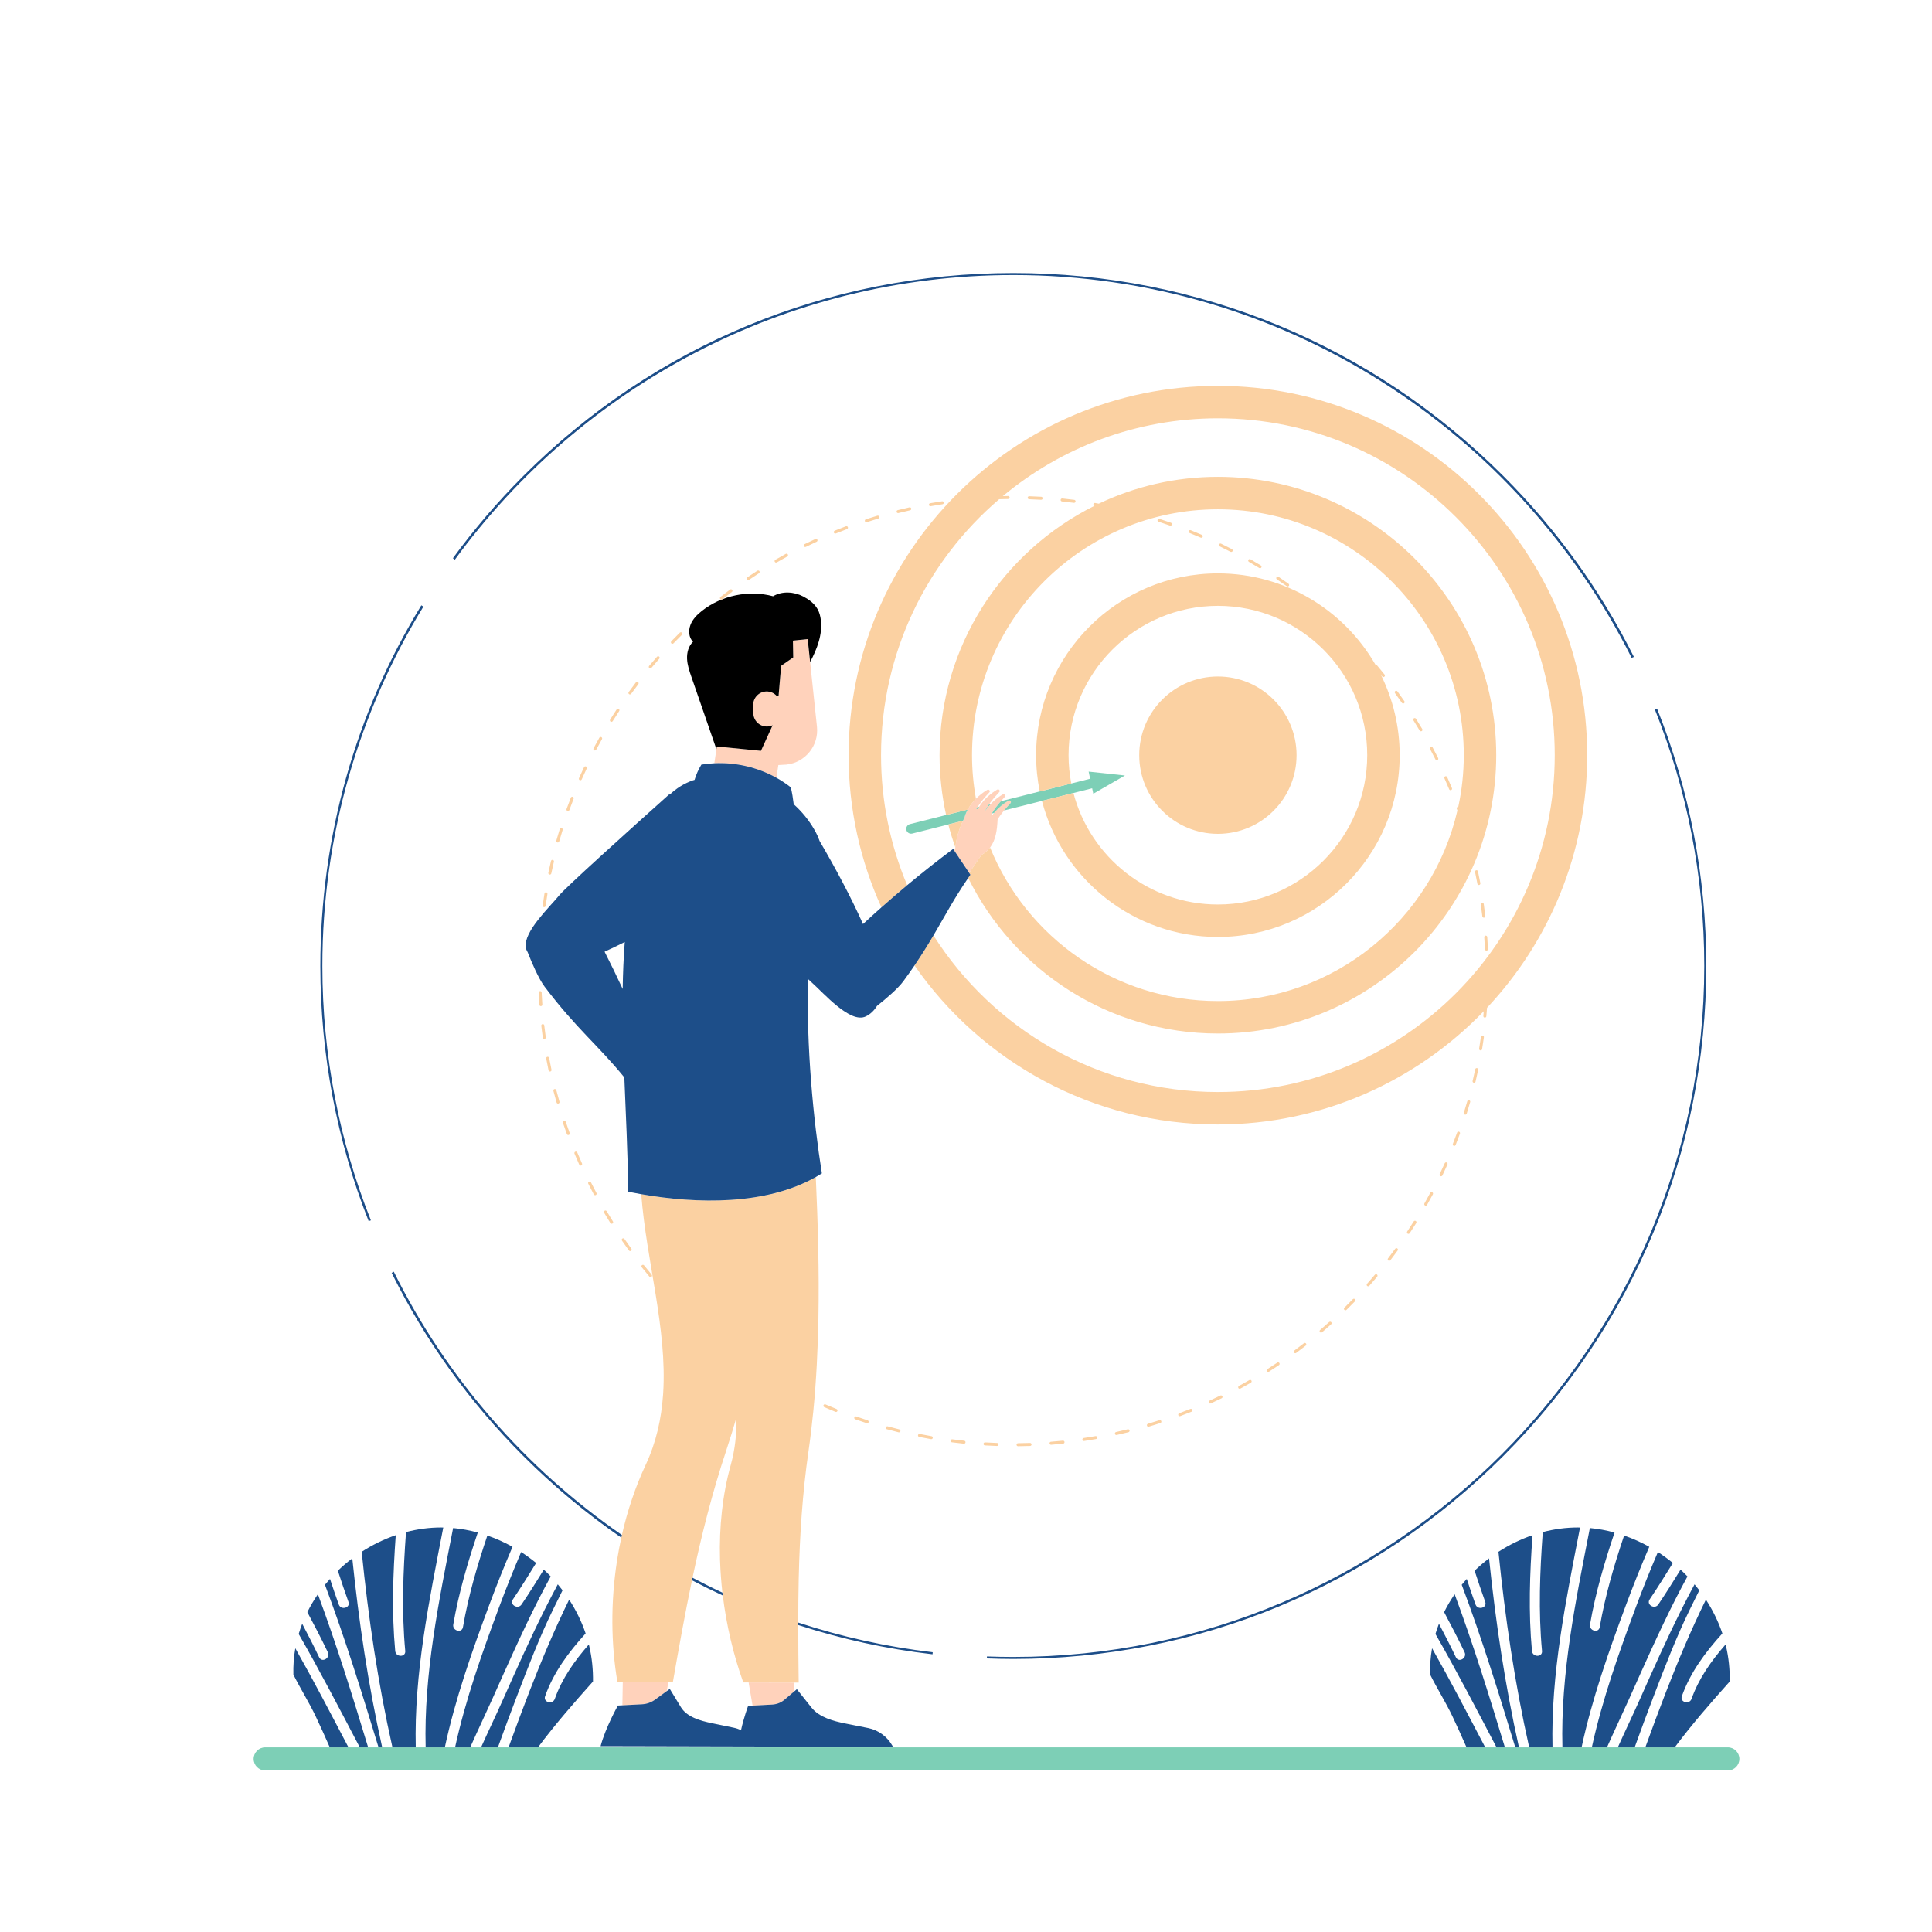 <svg xmlns="http://www.w3.org/2000/svg" xmlns:xlink="http://www.w3.org/1999/xlink" id="Layer_1" x="0" y="0" enable-background="new 0 0 595.276 595.276" version="1.1" viewBox="0 0 595.276 595.276" xml:space="preserve"><path id="color_x5F_5" fill="#FFD2BB" d="M197.853,525.108l-6.09,0.323l0.122-7.132l14.053,0.033l-0.512,2.728l-3.513,2.57	C200.703,524.515,199.284,525.032,197.853,525.108z M231.876,525.525l6.026-0.323c1.416-0.076,2.737-0.593,3.781-1.478l3.03-2.571	l0-2.73l-14.053-0.033L231.876,525.525z M239.23,239.649l0.59-3.925l2.461-0.143c5.829-0.616,10.054-5.84,9.438-11.669	l-2.107-19.938l-0.747-7.068l-4.551,0.481l0.091,5.172l-3.722,2.586l-0.789,9.237l-0.577,0.048	c-0.782-0.859-1.903-1.402-3.156-1.378c-2.305,0.044-4.138,1.948-4.094,4.253l0.047,2.451c0.044,2.305,1.948,4.138,4.253,4.094	c0.608-0.012,1.18-0.159,1.696-0.403l-3.598,7.894l-13.596-1.334l-0.127,0.845l-0.65,4.319	C226.731,234.846,233.434,236.412,239.23,239.649z M302.383,263.44c1.136-0.643,2.001-1.423,2.674-2.307	c1.753-2.302,2.157-5.328,2.319-8.62c0.58-0.984,1.259-1.909,1.987-2.799c0.64-0.782,1.316-1.539,2.008-2.28	c0.333-0.357-0.183-1.006-0.655-0.731c-1.59,0.926-3.162,2.252-4.452,3.792c-0.166,0.198-0.345,0.387-0.5,0.592	c-0.097-0.075-0.193-0.147-0.289-0.217c0.037-0.068,0.075-0.136,0.112-0.205c0.019-0.034,0.036-0.069,0.056-0.103	c0.777-1.32,1.73-2.533,2.748-3.697c0.408-0.467,0.824-0.929,1.248-1.383c0.333-0.357-0.183-1.006-0.655-0.731	c-1.273,0.742-2.544,1.732-3.663,2.887c-0.646,0.667-1.242,1.389-1.756,2.152c-0.004-0.002-0.008-0.003-0.013-0.005	c0.119-0.237,0.244-0.472,0.379-0.701c0.264-0.448,0.549-0.883,0.849-1.309c0.937-1.333,2.026-2.57,3.147-3.77	c0.333-0.357-0.183-1.006-0.655-0.731c-2.084,1.214-4.164,3.092-5.571,5.277c-0.155,0.241-0.308,0.482-0.446,0.73	c-0.141-0.008-0.285-0.011-0.43-0.012c0.019-0.033,0.036-0.068,0.055-0.101c0.099-0.167,0.213-0.325,0.317-0.489	c0.002-0.003,0.005-0.007,0.007-0.01c1.043-1.645,2.329-3.142,3.672-4.58c0.333-0.357-0.183-1.006-0.655-0.731	c-1.219,0.71-2.432,1.653-3.515,2.745c-0.993,1.001-1.872,2.129-2.532,3.338c-0.439,0.804-0.786,1.64-1.001,2.496	c-0.167,0.32-0.325,0.644-0.479,0.97c-1.215,2.576-2.009,5.346-2.339,8.206c-0.011,0.094-0.026,0.187-0.036,0.282l-0.298,0.69	l-0.001,0.002l0.289,0.432l1.326,1.983l0.751,1.122l1.924,2.876l0.304,0.455L302.383,263.44z"/><path id="color_x5F_4" fill="#7dcfb6" d="M535.932,541.943c0,1.968-1.595,3.562-3.562,3.562H81.715	c-1.968,0-3.563-1.595-3.563-3.562s1.595-3.563,3.563-3.563h19.897h5.757h3.489h2.574h3.201h1.129h3.153h7.183h3.049h5.906h3.159	h4.67h3.339h5.19h3.283h9.064h286.102h5.757h3.49h2.574h3.201h1.129h3.153h7.183h3.049h5.906h3.159h4.67h3.339h5.19h3.283h9.064	h16.361C534.337,538.381,535.932,539.976,535.932,541.943z M303.931,249.084c-0.135,0.23-0.26,0.464-0.379,0.701	c0.004,0.002,0.008,0.004,0.013,0.005c0.514-0.763,1.11-1.484,1.756-2.152l-0.541,0.136	C304.481,248.201,304.195,248.636,303.931,249.084z M301.197,248.677c-0.104,0.164-0.219,0.322-0.317,0.489	c-0.02,0.033-0.036,0.068-0.055,0.101c0.145,0.002,0.29,0.004,0.43,0.012c0.138-0.248,0.291-0.489,0.446-0.73l-0.495,0.125	L301.197,248.677z M297.173,251.934c0.215-0.856,0.562-1.692,1.001-2.496l-6.665,1.678l-11.149,2.807	c-0.804,0.202-1.291,1.018-1.089,1.821c0.172,0.681,0.783,1.134,1.454,1.134c0.121,0,0.244-0.015,0.367-0.046l11.093-2.793	l4.51-1.135C296.848,252.578,297.006,252.254,297.173,251.934z M330.737,244.333l5.769-1.452l0.353,1.677l9.749-5.613l-11.185-1.202	l0.464,2.201l-5.808,1.462l-9.719,2.447l-11.969,3.014c-1.017,1.164-1.97,2.377-2.748,3.697c-0.02,0.034-0.037,0.069-0.056,0.103	l0.677-0.171c1.29-1.54,2.862-2.866,4.452-3.792c0.472-0.275,0.988,0.374,0.655,0.731c-0.692,0.741-1.368,1.498-2.008,2.28	l11.674-2.939L330.737,244.333z"/><path id="color_x5F_3" fill="#000" d="M220.87,230.007l-0.127,0.845c-2.566-7.422-5.133-14.844-7.699-22.267	c-0.628-1.816-1.262-3.662-1.351-5.581s0.441-3.955,1.837-5.275c-1.34-1.313-1.453-3.462-0.782-5.213s2.052-3.137,3.525-4.299	c6.077-4.789,14.455-6.51,21.927-4.505c2.742-1.662,6.49-1.419,9.322,0.084c1.754,0.931,3.431,2.162,4.394,3.9	c0.568,1.025,0.862,2.185,1.002,3.349c0.537,4.492-1.154,8.893-3.305,12.928l-0.747-7.068l-4.551,0.481l0.091,5.172l-3.722,2.586	l-0.789,9.237l-0.577,0.048c-0.782-0.859-1.903-1.402-3.156-1.378c-2.305,0.044-4.138,1.948-4.094,4.253l0.047,2.451	c0.044,2.305,1.948,4.138,4.253,4.094c0.608-0.012,1.18-0.159,1.696-0.403l-3.598,7.894L220.87,230.007z"/><path id="color_x5F_2" fill="#fbd1a2" d="M239.123,173.334c-0.159,0-0.314-0.082-0.4-0.23c-0.128-0.221-0.053-0.503,0.168-0.631	c1.068-0.619,2.145-1.225,3.231-1.819c0.223-0.124,0.504-0.041,0.626,0.184c0.123,0.224,0.041,0.504-0.184,0.626	c-1.078,0.59-2.149,1.192-3.21,1.808C239.281,173.314,239.202,173.334,239.123,173.334z M248.089,168.545	c0.068,0,0.138-0.015,0.203-0.047c1.101-0.54,2.21-1.066,3.326-1.578c0.232-0.106,0.334-0.38,0.227-0.612	c-0.106-0.232-0.38-0.332-0.612-0.227c-1.124,0.516-2.24,1.045-3.348,1.588c-0.229,0.112-0.323,0.389-0.212,0.618	C247.754,168.45,247.918,168.545,248.089,168.545z M257.361,164.399c0.058,0,0.117-0.011,0.174-0.034	c1.139-0.463,2.285-0.911,3.439-1.345c0.238-0.09,0.359-0.356,0.269-0.595c-0.09-0.239-0.355-0.359-0.595-0.269	c-1.161,0.437-2.315,0.888-3.461,1.353c-0.236,0.096-0.35,0.365-0.254,0.602C257.006,164.29,257.179,164.399,257.361,164.399z M276.713,158.087c0.037,0,0.075-0.005,0.112-0.014c1.192-0.298,2.39-0.581,3.594-0.85c0.249-0.055,0.406-0.302,0.35-0.551	c-0.056-0.249-0.301-0.405-0.551-0.35c-1.211,0.27-2.417,0.555-3.616,0.855c-0.248,0.062-0.398,0.313-0.336,0.56	C276.318,157.947,276.506,158.087,276.713,158.087z M266.926,160.902c0.047,0,0.096-0.007,0.143-0.023	c1.168-0.381,2.343-0.748,3.524-1.1c0.244-0.073,0.384-0.33,0.311-0.574c-0.073-0.244-0.33-0.384-0.574-0.311	c-1.189,0.354-2.372,0.723-3.548,1.107c-0.242,0.079-0.375,0.34-0.296,0.582C266.551,160.778,266.732,160.902,266.926,160.902z M207.509,198.221c0.855-0.886,1.72-1.76,2.596-2.624c0.182-0.179,0.184-0.471,0.004-0.653c-0.179-0.182-0.472-0.184-0.653-0.005	c-0.882,0.869-1.753,1.75-2.613,2.641c-0.177,0.183-0.172,0.476,0.012,0.653c0.09,0.087,0.205,0.129,0.321,0.129	C207.297,198.362,207.418,198.315,207.509,198.221z M200.716,205.77c0.791-0.943,1.595-1.877,2.409-2.8	c0.169-0.191,0.151-0.483-0.041-0.652c-0.19-0.168-0.482-0.15-0.652,0.041c-0.819,0.928-1.627,1.867-2.424,2.817	c-0.164,0.195-0.138,0.487,0.057,0.651c0.087,0.072,0.192,0.108,0.296,0.108C200.494,205.935,200.625,205.879,200.716,205.77z M286.753,155.959c1.209-0.213,2.424-0.412,3.644-0.595c0.252-0.038,0.426-0.273,0.388-0.525c-0.038-0.252-0.269-0.421-0.525-0.388	c-1.227,0.185-2.45,0.385-3.667,0.6c-0.251,0.044-0.419,0.284-0.374,0.535c0.039,0.224,0.234,0.381,0.454,0.381	C286.699,155.966,286.726,155.964,286.753,155.959z M222.571,184.633c0.967-0.758,1.944-1.504,2.932-2.238	c0.205-0.152,0.247-0.441,0.095-0.646c-0.152-0.205-0.441-0.248-0.646-0.095c-0.994,0.739-1.977,1.49-2.951,2.253	c-0.201,0.157-0.236,0.447-0.079,0.648c0.091,0.116,0.227,0.177,0.364,0.177C222.386,184.731,222.486,184.699,222.571,184.633z M230.767,178.658c1.017-0.689,2.044-1.364,3.079-2.028c0.215-0.137,0.277-0.423,0.14-0.638c-0.137-0.215-0.424-0.279-0.638-0.14	c-1.042,0.667-2.075,1.347-3.098,2.041c-0.211,0.143-0.267,0.43-0.124,0.641c0.089,0.132,0.235,0.203,0.383,0.203	C230.597,178.738,230.687,178.712,230.767,178.658z M435.578,376.347c-0.655,1.045-1.322,2.081-2.003,3.108	c-0.141,0.213-0.082,0.5,0.13,0.64c0.078,0.052,0.167,0.077,0.255,0.077c0.15,0,0.296-0.073,0.385-0.206	c0.685-1.035,1.357-2.077,2.016-3.128c0.135-0.216,0.069-0.501-0.146-0.637S435.713,376.13,435.578,376.347z M194.461,213.774	c0.725-0.997,1.462-1.984,2.211-2.962c0.155-0.202,0.117-0.492-0.086-0.648c-0.203-0.155-0.492-0.116-0.648,0.086	c-0.754,0.984-1.495,1.977-2.224,2.981c-0.15,0.206-0.104,0.495,0.102,0.645c0.082,0.06,0.177,0.088,0.271,0.088	C194.231,213.964,194.371,213.898,194.461,213.774z M440.672,367.549c-0.581,1.089-1.175,2.17-1.782,3.242	c-0.125,0.222-0.047,0.503,0.175,0.63c0.072,0.041,0.15,0.06,0.227,0.06c0.161,0,0.317-0.084,0.402-0.234	c0.611-1.08,1.209-2.166,1.793-3.262c0.12-0.226,0.034-0.505-0.19-0.625C441.072,367.24,440.792,367.323,440.672,367.549z M429.885,384.765c-0.725,0.996-1.464,1.982-2.213,2.959c-0.155,0.203-0.117,0.492,0.085,0.648c0.084,0.065,0.183,0.096,0.281,0.096	c0.138,0,0.275-0.062,0.366-0.18c0.755-0.984,1.497-1.976,2.228-2.979c0.15-0.206,0.105-0.494-0.102-0.645	C430.324,384.513,430.035,384.558,429.885,384.765z M423.622,392.764c-0.792,0.942-1.595,1.875-2.412,2.798	c-0.17,0.19-0.151,0.483,0.04,0.651c0.087,0.079,0.197,0.116,0.306,0.116c0.127,0,0.254-0.052,0.345-0.156	c0.822-0.928,1.63-1.866,2.428-2.816c0.164-0.195,0.139-0.486-0.057-0.65C424.078,392.543,423.786,392.569,423.622,392.764z M416.823,400.305c-0.855,0.885-1.722,1.759-2.599,2.623c-0.182,0.179-0.184,0.472-0.005,0.653c0.09,0.092,0.21,0.138,0.329,0.138	c0.117,0,0.234-0.044,0.324-0.133c0.883-0.869,1.755-1.749,2.615-2.639c0.178-0.184,0.172-0.476-0.011-0.653	C417.292,400.117,416.999,400.121,416.823,400.305z M409.519,407.354c-0.914,0.823-1.839,1.635-2.774,2.435	c-0.194,0.166-0.216,0.457-0.05,0.651c0.091,0.107,0.221,0.161,0.351,0.161c0.106,0,0.213-0.036,0.3-0.111	c0.941-0.805,1.87-1.623,2.79-2.45c0.19-0.171,0.206-0.463,0.035-0.652C410,407.198,409.707,407.182,409.519,407.354z M452.095,339.304c-0.339,1.185-0.693,2.364-1.061,3.537c-0.077,0.243,0.059,0.502,0.302,0.578c0.046,0.015,0.092,0.022,0.138,0.022	c0.197,0,0.379-0.126,0.44-0.324c0.372-1.181,0.727-2.367,1.068-3.559c0.07-0.245-0.071-0.5-0.317-0.571	C452.417,338.912,452.164,339.059,452.095,339.304z M456.814,319.059c-0.245-0.029-0.487,0.141-0.521,0.393	c-0.17,1.222-0.355,2.439-0.556,3.651c-0.042,0.252,0.128,0.49,0.38,0.531c0.026,0.004,0.051,0.006,0.077,0.006	c0.221,0,0.417-0.161,0.455-0.386c0.203-1.221,0.389-2.445,0.56-3.674C457.242,319.327,457.066,319.094,456.814,319.059z M448.955,348.976c-0.423,1.162-0.859,2.316-1.311,3.463c-0.094,0.237,0.023,0.506,0.26,0.599c0.056,0.023,0.113,0.032,0.17,0.032	c0.184,0,0.358-0.111,0.429-0.292c0.456-1.156,0.896-2.318,1.32-3.487c0.088-0.24-0.036-0.504-0.276-0.592	C449.305,348.614,449.041,348.737,448.955,348.976z M445.139,358.411c-0.503,1.128-1.02,2.249-1.551,3.361	c-0.11,0.231-0.013,0.506,0.217,0.616c0.065,0.031,0.133,0.045,0.199,0.045c0.172,0,0.337-0.096,0.417-0.262	c0.535-1.12,1.055-2.247,1.562-3.383c0.104-0.234-0.001-0.506-0.234-0.611C445.516,358.075,445.243,358.178,445.139,358.411z M454.542,329.453c-0.255,1.207-0.525,2.407-0.81,3.603c-0.06,0.248,0.094,0.497,0.342,0.556c0.036,0.009,0.072,0.013,0.107,0.013	c0.209,0,0.399-0.142,0.449-0.354c0.287-1.204,0.558-2.413,0.815-3.627c0.052-0.25-0.106-0.494-0.356-0.547	C454.838,329.05,454.595,329.204,454.542,329.453z M166.776,316.042c0.142,1.233,0.298,2.462,0.47,3.686	c0.032,0.231,0.23,0.398,0.457,0.398c0.021,0,0.043-0.002,0.065-0.004c0.253-0.035,0.429-0.269,0.393-0.521	c-0.17-1.216-0.326-2.437-0.467-3.663c-0.029-0.253-0.258-0.437-0.511-0.406C166.929,315.56,166.747,315.789,166.776,316.042z M293.41,443.479c-0.248-0.031-0.484,0.147-0.517,0.399c-0.032,0.253,0.146,0.485,0.399,0.518c1.226,0.158,2.456,0.301,3.691,0.428	c0.016,0.002,0.032,0.003,0.048,0.003c0.234,0,0.434-0.177,0.459-0.414c0.026-0.254-0.158-0.481-0.412-0.507	C295.851,443.779,294.629,443.637,293.41,443.479z M169.469,330.154c0.032,0,0.064-0.004,0.096-0.01	c0.249-0.053,0.409-0.298,0.356-0.547c-0.256-1.202-0.496-2.41-0.722-3.622c-0.046-0.251-0.288-0.416-0.538-0.369	c-0.251,0.046-0.416,0.288-0.37,0.538c0.227,1.219,0.47,2.434,0.726,3.644C169.064,330.006,169.256,330.154,169.469,330.154z M175.088,349.717c0.053,0,0.106-0.009,0.158-0.028c0.24-0.088,0.363-0.353,0.276-0.592c-0.422-1.155-0.829-2.315-1.222-3.484	c-0.081-0.242-0.342-0.371-0.585-0.29c-0.242,0.081-0.372,0.343-0.291,0.584c0.395,1.176,0.805,2.346,1.23,3.507	C174.723,349.601,174.899,349.717,175.088,349.717z M171.934,340.035c0.042,0,0.085-0.005,0.128-0.018	c0.245-0.07,0.386-0.326,0.316-0.571c-0.339-1.182-0.664-2.369-0.974-3.563c-0.064-0.247-0.316-0.393-0.563-0.331	c-0.247,0.065-0.395,0.317-0.331,0.564c0.312,1.2,0.639,2.395,0.98,3.584C171.549,339.903,171.733,340.035,171.934,340.035z M273.518,439.481c-0.245-0.066-0.5,0.077-0.568,0.323c-0.068,0.246,0.077,0.501,0.322,0.568c1.193,0.328,2.391,0.641,3.595,0.94	c0.037,0.009,0.075,0.013,0.111,0.013c0.207,0,0.395-0.141,0.448-0.351c0.061-0.247-0.09-0.498-0.337-0.559	C275.894,440.119,274.703,439.807,273.518,439.481z M178.902,359.129c0.063,0,0.127-0.013,0.188-0.04	c0.233-0.105,0.337-0.378,0.233-0.61c-0.5-1.119-0.986-2.246-1.458-3.379c-0.097-0.236-0.368-0.344-0.604-0.249	c-0.235,0.098-0.347,0.369-0.249,0.604c0.475,1.141,0.964,2.275,1.467,3.401C178.557,359.028,178.726,359.129,178.902,359.129z M263.82,436.439c-0.241-0.087-0.504,0.041-0.589,0.281c-0.085,0.241,0.042,0.505,0.282,0.59c1.171,0.413,2.349,0.812,3.532,1.195	c0.047,0.015,0.096,0.023,0.142,0.023c0.195,0,0.376-0.124,0.439-0.319c0.079-0.243-0.054-0.503-0.297-0.582	C266.153,437.245,264.983,436.85,263.82,436.439z M166.408,305.376c-0.255,0.011-0.452,0.227-0.441,0.482	c0.055,1.241,0.127,2.477,0.212,3.709c0.017,0.244,0.22,0.43,0.461,0.43c0.011,0,0.022,0,0.032-0.001	c0.254-0.018,0.446-0.239,0.428-0.493c-0.085-1.225-0.156-2.454-0.211-3.687C166.878,305.562,166.659,305.354,166.408,305.376z M283.395,441.83c-0.25-0.052-0.494,0.112-0.544,0.362s0.112,0.493,0.362,0.544c1.212,0.243,2.429,0.473,3.652,0.685	c0.027,0.005,0.054,0.007,0.08,0.007c0.22,0,0.415-0.158,0.454-0.382c0.044-0.251-0.124-0.491-0.376-0.534	C285.809,442.298,284.599,442.071,283.395,441.83z M171.854,259.593c0.201,0,0.386-0.132,0.444-0.335	c0.338-1.185,0.69-2.365,1.057-3.538c0.076-0.244-0.059-0.502-0.303-0.579c-0.245-0.078-0.503,0.059-0.579,0.303	c-0.37,1.18-0.724,2.368-1.065,3.561c-0.07,0.245,0.072,0.501,0.318,0.571C171.769,259.587,171.812,259.593,171.854,259.593z M188.385,222.415c0.154,0,0.304-0.077,0.392-0.217c0.654-1.046,1.32-2.082,2-3.11c0.141-0.213,0.083-0.499-0.13-0.64	c-0.213-0.142-0.5-0.083-0.64,0.13c-0.684,1.035-1.355,2.078-2.013,3.13c-0.135,0.216-0.069,0.501,0.147,0.636	C188.217,222.393,188.302,222.415,188.385,222.415z M174.994,249.887c0.189,0,0.366-0.116,0.434-0.304	c0.422-1.162,0.857-2.317,1.308-3.465c0.093-0.238-0.024-0.505-0.261-0.598c-0.237-0.092-0.505,0.023-0.598,0.261	c-0.453,1.155-0.893,2.318-1.317,3.488c-0.087,0.239,0.037,0.505,0.277,0.592C174.888,249.878,174.941,249.887,174.994,249.887z M178.812,240.418c0.177,0,0.346-0.102,0.422-0.274c0.502-1.128,1.018-2.249,1.548-3.362c0.11-0.23,0.012-0.506-0.219-0.616	c-0.231-0.108-0.505-0.011-0.615,0.219c-0.533,1.121-1.052,2.248-1.558,3.384c-0.103,0.233,0.001,0.506,0.234,0.61	C178.686,240.406,178.749,240.418,178.812,240.418z M183.368,368.256c0.073,0,0.147-0.017,0.217-0.054	c0.225-0.12,0.31-0.4,0.19-0.625c-0.577-1.082-1.141-2.173-1.692-3.271c-0.114-0.229-0.391-0.32-0.62-0.207	c-0.228,0.115-0.32,0.392-0.206,0.62c0.554,1.106,1.121,2.203,1.702,3.293C183.043,368.167,183.203,368.256,183.368,368.256z M183.284,231.246c0.165,0,0.325-0.089,0.408-0.245c0.58-1.09,1.173-2.171,1.779-3.244c0.126-0.222,0.047-0.504-0.174-0.63	c-0.222-0.124-0.504-0.047-0.629,0.175c-0.611,1.08-1.207,2.168-1.79,3.264c-0.12,0.225-0.034,0.505,0.191,0.625	C183.136,231.229,183.211,231.246,183.284,231.246z M169.409,269.479c0.214,0,0.406-0.149,0.451-0.367	c0.254-1.207,0.523-2.408,0.806-3.604c0.059-0.248-0.094-0.497-0.343-0.556c-0.247-0.061-0.497,0.094-0.556,0.343	c-0.285,1.203-0.556,2.412-0.812,3.626c-0.052,0.249,0.107,0.495,0.357,0.547C169.345,269.475,169.377,269.479,169.409,269.479z M194.161,385.481c0.094,0,0.189-0.029,0.271-0.088c0.206-0.151,0.252-0.439,0.101-0.645c-0.723-0.994-1.434-1.996-2.133-3.01	c-0.145-0.21-0.433-0.263-0.642-0.118c-0.21,0.145-0.263,0.433-0.118,0.643c0.703,1.019,1.419,2.028,2.146,3.028	C193.878,385.415,194.019,385.481,194.161,385.481z M188.463,377.054c0.084,0,0.169-0.022,0.245-0.07	c0.216-0.135,0.281-0.42,0.146-0.637c-0.652-1.04-1.291-2.09-1.918-3.148c-0.129-0.218-0.412-0.291-0.633-0.162	c-0.219,0.131-0.292,0.414-0.162,0.633c0.63,1.065,1.274,2.12,1.93,3.167C188.159,376.977,188.31,377.054,188.463,377.054z M167.663,279.511c0.227,0,0.425-0.167,0.457-0.399c0.169-1.222,0.353-2.439,0.552-3.651c0.042-0.252-0.129-0.489-0.381-0.53	c-0.255-0.048-0.49,0.129-0.53,0.38c-0.201,1.22-0.385,2.445-0.556,3.674c-0.035,0.253,0.141,0.486,0.394,0.52	C167.62,279.51,167.642,279.511,167.663,279.511z M254.346,432.719c-0.233-0.102-0.505,0.006-0.607,0.24	c-0.101,0.234,0.006,0.506,0.24,0.608c1.138,0.493,2.284,0.973,3.437,1.439c0.057,0.023,0.115,0.033,0.173,0.033	c0.183,0,0.355-0.109,0.428-0.289c0.096-0.236-0.019-0.506-0.255-0.602C256.616,433.686,255.477,433.209,254.346,432.719z M200.433,393.494c0.105,0,0.21-0.035,0.297-0.108c0.195-0.164,0.221-0.455,0.056-0.65c-0.791-0.942-1.571-1.893-2.338-2.855	c-0.159-0.2-0.45-0.233-0.649-0.073c-0.199,0.159-0.232,0.449-0.073,0.648c0.772,0.969,1.557,1.926,2.353,2.873	C200.171,393.438,200.302,393.494,200.433,393.494z M313.667,444.677c-0.255,0.003-0.46,0.211-0.457,0.466	c0.003,0.253,0.209,0.457,0.462,0.457c0.002,0,0.003,0,0.004,0c1.241-0.013,2.478-0.04,3.711-0.082	c0.254-0.009,0.454-0.223,0.445-0.478c-0.01-0.254-0.227-0.447-0.478-0.446C316.129,444.637,314.901,444.664,313.667,444.677z M303.463,445.351c1.233,0.072,2.47,0.131,3.712,0.172c0.005,0,0.01,0,0.016,0c0.248,0,0.453-0.197,0.461-0.446	c0.008-0.254-0.191-0.468-0.446-0.477c-1.233-0.041-2.463-0.098-3.688-0.17c-0.248-0.022-0.473,0.18-0.488,0.434	C303.014,445.117,303.208,445.336,303.463,445.351z M366.535,164.218c1.146,0.462,2.285,0.937,3.416,1.428	c0.06,0.026,0.123,0.038,0.184,0.038c0.179,0,0.348-0.104,0.424-0.278c0.101-0.234-0.006-0.506-0.24-0.607	c-1.14-0.493-2.286-0.972-3.44-1.437c-0.234-0.095-0.506,0.019-0.601,0.256C366.183,163.854,366.298,164.123,366.535,164.218z M446.511,243.189c0.074,0.177,0.245,0.284,0.426,0.284c0.06,0,0.12-0.011,0.178-0.036c0.235-0.098,0.346-0.368,0.248-0.604	c-0.475-1.14-0.966-2.274-1.47-3.399c-0.105-0.234-0.378-0.337-0.61-0.233c-0.233,0.105-0.337,0.377-0.233,0.611	C445.551,240.93,446.038,242.056,446.511,243.189z M333.892,443.08c-0.253,0.037-0.427,0.272-0.389,0.524	c0.033,0.23,0.231,0.394,0.456,0.394c0.023,0,0.046-0.002,0.069-0.005c1.228-0.182,2.451-0.382,3.668-0.595	c0.252-0.044,0.419-0.283,0.375-0.534c-0.043-0.253-0.298-0.427-0.534-0.375C336.326,442.701,335.111,442.898,333.892,443.08z M347.466,440.385c-1.191,0.297-2.39,0.579-3.594,0.846c-0.249,0.055-0.406,0.302-0.351,0.551c0.048,0.216,0.239,0.362,0.451,0.362	c0.033,0,0.067-0.004,0.1-0.011c1.211-0.269,2.417-0.553,3.617-0.851c0.247-0.061,0.398-0.312,0.336-0.56	C347.964,440.473,347.714,440.323,347.466,440.385z M323.805,444.23c-0.254,0.02-0.445,0.242-0.424,0.496	c0.019,0.242,0.221,0.426,0.459,0.426c0.013,0,0.025-0.001,0.037-0.002c1.239-0.097,2.472-0.21,3.701-0.339	c0.253-0.026,0.438-0.253,0.411-0.507c-0.026-0.253-0.259-0.443-0.507-0.411C326.261,444.02,325.035,444.133,323.805,444.23z M431.949,216.565c0.089,0.13,0.234,0.199,0.38,0.199c0.091,0,0.182-0.027,0.262-0.082c0.21-0.145,0.262-0.432,0.117-0.642	c-0.703-1.019-1.42-2.027-2.149-3.026c-0.152-0.206-0.441-0.251-0.646-0.101c-0.206,0.15-0.251,0.439-0.101,0.645	C430.538,214.551,431.249,215.553,431.949,216.565z M396.474,180.609c0.081,0.058,0.175,0.086,0.268,0.086	c0.144,0,0.286-0.068,0.376-0.194c0.148-0.208,0.099-0.496-0.108-0.644c-1.01-0.719-2.029-1.425-3.058-2.118	c-0.211-0.141-0.497-0.088-0.641,0.125c-0.142,0.211-0.086,0.498,0.125,0.641C394.458,179.193,395.471,179.894,396.474,180.609z M442.285,233.987c0.081,0.161,0.244,0.254,0.412,0.254c0.07,0,0.141-0.016,0.207-0.049c0.228-0.115,0.319-0.392,0.205-0.62	c-0.555-1.105-1.124-2.201-1.706-3.29c-0.122-0.226-0.404-0.309-0.625-0.189c-0.226,0.12-0.31,0.4-0.19,0.625	C441.167,231.799,441.733,232.89,442.285,233.987z M375.834,168.349c1.11,0.541,2.212,1.095,3.306,1.663	c0.069,0.035,0.141,0.052,0.213,0.052c0.167,0,0.327-0.091,0.409-0.249c0.118-0.226,0.03-0.505-0.197-0.623	c-1.101-0.571-2.21-1.129-3.328-1.673c-0.226-0.11-0.505-0.017-0.617,0.213C375.509,167.961,375.604,168.237,375.834,168.349z M437.422,225.099c0.086,0.145,0.24,0.226,0.397,0.226c0.08,0,0.161-0.021,0.235-0.065c0.219-0.13,0.292-0.414,0.161-0.633	c-0.631-1.064-1.275-2.119-1.932-3.165c-0.137-0.216-0.421-0.28-0.637-0.146c-0.216,0.135-0.281,0.42-0.146,0.636	C436.154,222.992,436.794,224.041,437.422,225.099z M384.953,425.223c-1.063,0.615-2.134,1.217-3.213,1.804	c-0.224,0.123-0.307,0.403-0.185,0.627c0.084,0.154,0.243,0.241,0.406,0.241c0.075,0,0.151-0.018,0.221-0.056	c1.086-0.593,2.164-1.198,3.232-1.817c0.221-0.127,0.297-0.41,0.169-0.63C385.455,425.171,385.17,425.094,384.953,425.223z M457.749,288.281c-0.254,0.018-0.446,0.239-0.428,0.493c0.087,1.224,0.16,2.453,0.216,3.686c0.011,0.247,0.215,0.441,0.461,0.441	c0.006,0,0.014,0,0.021,0c0.255-0.012,0.452-0.227,0.44-0.482c-0.056-1.241-0.128-2.478-0.216-3.71	C458.223,288.453,457.985,288.259,457.749,288.281z M327.209,154.501c1.227,0.126,2.45,0.266,3.668,0.423	c0.02,0.002,0.04,0.004,0.06,0.004c0.228,0,0.427-0.17,0.457-0.403c0.032-0.252-0.146-0.484-0.4-0.517	c-1.226-0.157-2.456-0.299-3.691-0.426c-0.249-0.019-0.48,0.158-0.506,0.413C326.771,154.248,326.955,154.475,327.209,154.501z M393.544,419.845c-1.017,0.687-2.044,1.363-3.08,2.024c-0.216,0.138-0.279,0.423-0.142,0.638c0.088,0.138,0.238,0.214,0.39,0.214	c0.086,0,0.171-0.023,0.249-0.072c1.043-0.667,2.076-1.346,3.101-2.038c0.211-0.142,0.267-0.429,0.124-0.641	C394.042,419.757,393.755,419.701,393.544,419.845z M401.747,413.878c-0.969,0.757-1.946,1.502-2.935,2.235	c-0.205,0.152-0.248,0.441-0.096,0.646c0.09,0.122,0.23,0.187,0.371,0.187c0.096,0,0.192-0.03,0.275-0.091	c0.994-0.737,1.979-1.487,2.953-2.249c0.201-0.157,0.237-0.447,0.079-0.648C402.236,413.754,401.945,413.72,401.747,413.878z M317.081,153.817c1.234,0.041,2.464,0.096,3.689,0.167c0.009,0,0.018,0.001,0.027,0.001c0.244,0,0.446-0.189,0.461-0.435	c0.014-0.254-0.179-0.473-0.434-0.487c-1.234-0.072-2.471-0.128-3.712-0.168c-0.005,0-0.011,0-0.015,0	c-0.248,0-0.454,0.197-0.462,0.446C316.627,153.596,316.827,153.809,317.081,153.817z M357.226,437.588	c-1.169,0.381-2.344,0.746-3.526,1.097c-0.244,0.073-0.383,0.329-0.311,0.575c0.06,0.2,0.244,0.33,0.443,0.33	c0.043,0,0.088-0.006,0.132-0.019c1.19-0.353,2.372-0.721,3.548-1.104c0.243-0.079,0.375-0.34,0.297-0.582	C357.728,437.642,357.467,437.51,357.226,437.588z M384.814,173.119c1.068,0.616,2.129,1.246,3.179,1.889	c0.075,0.046,0.158,0.068,0.241,0.068c0.155,0,0.307-0.078,0.394-0.221c0.133-0.217,0.064-0.502-0.153-0.635	c-1.058-0.647-2.124-1.281-3.199-1.901c-0.22-0.126-0.503-0.051-0.63,0.169C384.517,172.71,384.593,172.992,384.814,173.119z M356.965,160.75c1.176,0.381,2.347,0.775,3.511,1.184c0.05,0.018,0.103,0.026,0.153,0.026c0.19,0,0.369-0.119,0.436-0.309	c0.085-0.24-0.042-0.504-0.282-0.588c-1.172-0.412-2.349-0.809-3.534-1.191c-0.241-0.078-0.502,0.055-0.581,0.297	C356.589,160.411,356.722,160.672,356.965,160.75z M376.01,429.987c-1.101,0.538-2.211,1.063-3.328,1.574	c-0.232,0.106-0.334,0.381-0.228,0.612c0.078,0.17,0.245,0.27,0.42,0.27c0.064,0,0.13-0.013,0.192-0.041	c1.125-0.514,2.241-1.043,3.35-1.585c0.229-0.112,0.324-0.389,0.212-0.618C376.515,429.969,376.237,429.877,376.01,429.987z M366.763,434.112c-1.14,0.462-2.287,0.908-3.441,1.342c-0.239,0.089-0.36,0.355-0.27,0.594c0.069,0.185,0.245,0.299,0.432,0.299	c0.054,0,0.109-0.009,0.162-0.03c1.161-0.436,2.315-0.886,3.462-1.349c0.236-0.096,0.351-0.365,0.255-0.602	C367.268,434.131,366.998,434.018,366.763,434.112z M457.64,282.236c-0.143-1.233-0.3-2.462-0.474-3.685	c-0.035-0.253-0.266-0.432-0.522-0.393c-0.253,0.036-0.429,0.269-0.392,0.522c0.171,1.216,0.328,2.437,0.47,3.663	c0.028,0.235,0.227,0.409,0.458,0.409c0.018,0,0.036-0.001,0.054-0.003C457.487,282.719,457.669,282.49,457.64,282.236z M454.836,268.137c-0.249,0.053-0.409,0.298-0.355,0.548c0.256,1.201,0.499,2.409,0.726,3.621c0.042,0.222,0.235,0.377,0.453,0.377	c0.029,0,0.058-0.003,0.086-0.008c0.251-0.047,0.416-0.288,0.369-0.539c-0.229-1.22-0.472-2.434-0.73-3.644	C455.33,268.243,455.087,268.081,454.836,268.137z M457.159,311.578c-0.041,0.486-0.073,0.974-0.119,1.458	c-0.023,0.254,0.162,0.479,0.417,0.503c0.014,0.002,0.029,0.002,0.044,0.002c0.235,0,0.436-0.179,0.459-0.418	c0.082-0.868,0.147-1.742,0.213-2.614c19.128-20.367,30.865-47.753,30.865-77.832c0-62.743-51.045-113.788-113.788-113.788	s-113.788,51.045-113.788,113.788c0,16.709,3.621,32.587,10.118,46.894c2.609-2.315,5.25-4.595,7.93-6.829	c-5.181-12.334-8.048-25.871-8.048-40.065c0-31.53,14.136-59.817,36.4-78.868c0.918-0.027,1.836-0.054,2.759-0.064	c0.255-0.003,0.46-0.212,0.457-0.467c-0.003-0.255-0.199-0.419-0.467-0.457c-0.544,0.006-1.084,0.026-1.626,0.038	c17.989-14.961,41.094-23.971,66.265-23.971c57.229,0,103.788,46.559,103.788,103.788c0,57.229-46.56,103.788-103.788,103.788	c-36.814,0-69.209-19.269-87.639-48.248c-1.685,2.86-3.541,5.876-5.842,9.257c20.569,29.583,54.798,48.99,93.48,48.99	C407.385,346.466,436.447,333.072,457.159,311.578z M295.64,264.506c0.25,0.372,0.496,0.74,0.748,1.114l-0.751-1.122	C295.638,264.501,295.639,264.504,295.64,264.506z M375.25,318.437c47.287,0,85.759-38.471,85.759-85.758	c0-47.288-38.472-85.759-85.759-85.759c-13.126,0-25.567,2.973-36.7,8.267c-0.376-0.068-0.749-0.145-1.127-0.21	c-0.245-0.045-0.49,0.125-0.533,0.376c-0.039,0.224,0.094,0.429,0.301,0.505c-28.24,14.048-47.699,43.198-47.699,76.821	c0,6.33,0.71,12.495,2.018,18.438l6.665-1.678c0.66-1.209,1.539-2.337,2.532-3.338c-0.783-4.36-1.215-8.84-1.215-13.422	c0-41.773,33.985-75.759,75.759-75.759s75.759,33.985,75.759,75.759c0,5.451-0.591,10.764-1.69,15.891	c-0.06-0.003-0.122,0.005-0.183,0.027c-0.24,0.088-0.363,0.353-0.275,0.592c0.066,0.179,0.125,0.361,0.19,0.54	c-7.758,33.586-37.89,58.708-73.8,58.708c-31.712,0-58.918-19.594-70.193-47.303c-0.673,0.883-1.538,1.664-2.674,2.307l-3.767,5.512	l-0.304-0.455c0.228,0.342,0.463,0.694,0.68,1.023c-0.236,0.337-0.453,0.661-0.679,0.991	C312.317,298.874,341.536,318.437,375.25,318.437z M292.185,254.04c0.618,2.402,1.355,4.755,2.171,7.071	c0.329-2.86,1.123-5.63,2.339-8.206L292.185,254.04z M301.204,248.667c-0.002,0.003-0.005,0.007-0.007,0.01l0.009-0.002	C301.205,248.672,301.204,248.669,301.204,248.667z M329.238,232.678c0-25.371,20.641-46.012,46.012-46.012	s46.012,20.641,46.012,46.012s-20.641,46.012-46.012,46.012c-21.345,0-39.339-14.612-44.512-34.357l-9.7,2.442	c6.267,24.083,28.195,41.915,54.212,41.915c30.885,0,56.012-25.127,56.012-56.012c0-8.886-2.089-17.289-5.788-24.76	c0.138,0.171,0.281,0.338,0.418,0.51c0.091,0.114,0.226,0.174,0.361,0.174c0.101,0,0.203-0.033,0.289-0.101	c0.198-0.159,0.232-0.45,0.072-0.649c-0.773-0.967-1.558-1.924-2.355-2.871c-0.112-0.132-0.282-0.179-0.441-0.148	c-9.677-16.813-27.816-28.166-48.568-28.166c-30.885,0-56.012,25.127-56.012,56.012c0,3.826,0.388,7.562,1.122,11.174l9.719-2.447	C329.534,238.578,329.238,235.662,329.238,232.678z M375.25,256.918c13.387,0,24.24-10.853,24.24-24.24s-10.853-24.24-24.24-24.24	s-24.24,10.853-24.24,24.24S361.863,256.918,375.25,256.918z M197.572,367.948c1.591,20.631,8.019,41.468,6.758,61.345	c-0.011,0.172-0.027,0.344-0.04,0.516c-0.514,7.317-2.073,14.503-5.338,21.498c-3.208,6.872-5.644,14.172-7.338,21.638	c-0.062,0.273-0.113,0.549-0.173,0.822c-0.487,2.221-0.919,4.454-1.276,6.695c-0.036,0.225-0.062,0.451-0.096,0.677	c-1.931,12.587-1.84,25.373,0.171,37.156l1.646,0.004l14.053,0.033l1.37,0.003c1.849-10.607,3.722-21.056,5.898-31.432	c0.022-0.106,0.042-0.212,0.065-0.318c0.033-0.156,0.067-0.311,0.1-0.467c0.01-0.049,0.021-0.097,0.031-0.146	c2.755-13.024,6.002-25.936,10.31-38.9c1.133-3.409,2.189-6.853,3.202-10.316c0.08,4.947-0.425,9.825-1.76,14.612	c-2.557,9.169-3.598,19.098-3.313,29.169c0.006,0.225,0.023,0.452,0.031,0.677c0.108,3.159,0.347,6.331,0.709,9.496	c0.034,0.293,0.082,0.585,0.117,0.879c1.114,9.154,3.252,18.241,6.316,26.798l1.646,0.004l14.053,0.033l1.37,0.003	c-0.08-5.956-0.136-11.86-0.136-17.732c0-0.252,0.002-0.503,0.002-0.755c0.004-4.442,0.037-8.868,0.136-13.277	c0.005-0.204,0.011-0.409,0.016-0.613c0.31-13.029,1.133-25.947,3.007-38.918c0.576-3.99,1.056-8.021,1.457-12.084	c0.017-0.168,0.036-0.335,0.052-0.503c0.9-9.271,1.364-18.712,1.542-28.221c0.271-14.506-0.147-29.172-0.802-43.667	C236.007,371.363,214.903,370.976,197.572,367.948z"/><path id="color_x5F_1" fill="#1d4e89" d="M113.588,376.234c-9.763-24.69-14.884-51.248-14.884-78.597	c0-39.831,10.846-77.99,31.119-111.126c0.203,0.14,0.413,0.271,0.633,0.393c-19.741,32.283-31.13,70.202-31.13,110.733	c0,27.662,5.307,54.106,14.95,78.374C114.039,376.076,113.81,376.151,113.588,376.234z M312.216,84.748	c83.293,0,155.554,48.089,190.511,117.954c0.224-0.109,0.458-0.206,0.7-0.295c-10.168-20.367-23.669-39.179-40.234-55.744	c-40.327-40.327-93.945-62.536-150.976-62.536c-57.031,0-110.649,22.209-150.975,62.536c-7.949,7.949-15.183,16.422-21.693,25.328	c0.206,0.144,0.402,0.297,0.59,0.458C178.886,119.333,241.583,84.748,312.216,84.748z M222.581,490.709	c-3.115-1.452-6.179-2.994-9.21-4.591c-0.033,0.156-0.067,0.311-0.1,0.467c-0.022,0.106-0.042,0.212-0.065,0.318	c3.127,1.64,6.291,3.205,9.492,4.684C222.663,491.295,222.614,491.002,222.581,490.709z M121.334,391.827	c-0.21,0.132-0.431,0.251-0.659,0.364c10.205,20.626,23.817,39.673,40.565,56.421c9.387,9.387,19.498,17.783,30.201,25.154	c0.06-0.274,0.111-0.549,0.173-0.822C161.836,452.393,137.511,424.479,121.334,391.827z M287.329,509.71	c0.011-0.211,0.03-0.421,0.055-0.631c-14.291-1.668-28.145-4.776-41.435-9.141c0,0.252-0.002,0.503-0.002,0.755	C259.321,505.042,273.167,508.077,287.329,509.71z M312.216,510.528c-2.72,0-5.427-0.054-8.122-0.156	c-0.003,0.203-0.01,0.406-0.025,0.609c2.708,0.101,5.423,0.168,8.147,0.168c57.031,0,110.649-22.209,150.976-62.537	c40.326-40.326,62.536-93.945,62.536-150.976c0-27.61-5.22-54.414-15.166-79.303c-0.213,0.109-0.435,0.208-0.663,0.298	c9.803,24.441,15.208,51.102,15.208,79.004C525.106,415.025,429.604,510.528,312.216,510.528z M457.19,537.569	c-5.22-9.962-10.418-19.934-15.952-29.72c-0.479,2.686-0.663,5.403-0.594,8.111c2.156,4.339,4.794,8.48,6.863,12.841	c1.504,3.169,2.941,6.369,4.354,9.58h5.757C457.476,538.11,457.332,537.84,457.19,537.569z M458.796,480.149	c-1.559,1.179-3.045,2.452-4.448,3.809c1.054,3.21,2.114,6.418,3.266,9.595c0.68,1.877-2.309,2.678-2.982,0.822	c-0.948-2.613-1.83-5.249-2.702-7.887c-0.529,0.591-1.055,1.187-1.554,1.802c6.19,16.46,11.375,33.265,16.506,50.091h1.129	C463.714,519.214,460.827,499.736,458.796,480.149z M448.197,491.203c-1.213,1.76-2.298,3.604-3.248,5.514	c2.166,4.088,4.322,8.182,6.307,12.36c0.85,1.79-1.817,3.357-2.67,1.561c-1.658-3.49-3.43-6.921-5.225-10.34	c-0.401,1.035-0.764,2.086-1.081,3.153c6.496,11.304,12.498,22.879,18.558,34.425c0.089,0.169,0.18,0.336,0.269,0.505h2.574	C458.858,522.537,453.964,506.719,448.197,491.203z M486.83,470.654c-0.211-0.004-0.421-0.016-0.632-0.016	c-3.675-0.008-7.317,0.49-10.85,1.417c-0.891,12.198-1.377,24.402-0.235,36.64c0.185,1.984-2.909,1.965-3.092,0	c-1.112-11.918-0.68-23.806,0.166-35.685c-3.685,1.261-7.216,2.99-10.495,5.117c2.053,20.271,4.997,40.43,9.474,60.255h7.183	C477.806,515.751,482.466,493.177,486.83,470.654z M509.568,522.474c3.411-8.87,6.807-17.8,10.98-26.345	c0.997-2.041,2.025-4.084,3.034-6.139c-0.475-0.625-0.964-1.238-1.469-1.839c-1.394,2.611-2.764,5.235-4.089,7.884	c-4.557,9.109-8.694,18.403-12.833,27.706c-2.083,4.683-4.458,9.595-6.72,14.639h5.19	C505.581,533.061,507.537,527.754,509.568,522.474z M501.033,494.409c2.23-6.001,4.611-11.94,7.129-17.818	c-2.478-1.389-5.076-2.547-7.75-3.474c-3.117,9.239-5.858,18.586-7.523,28.236c-0.338,1.96-3.317,1.124-2.982-0.822	c1.671-9.683,4.425-19.063,7.556-28.332c-2.487-0.679-5.029-1.155-7.604-1.387c-4.385,22.466-9.06,45.014-8.461,67.57h5.906	C490.54,523.344,495.759,508.599,501.033,494.409z M501.975,523.402c4.625-10.326,9.188-20.666,14.304-30.763	c1.18-2.329,2.408-4.63,3.651-6.922c-0.687-0.718-1.396-1.415-2.125-2.09c-2.235,3.608-4.475,7.213-6.853,10.731	c-1.109,1.642-3.787,0.092-2.67-1.561c2.485-3.678,4.822-7.45,7.159-11.222c-1.478-1.208-3.021-2.337-4.623-3.372	c-2.401,5.619-4.673,11.295-6.804,17.029c-5.172,13.916-10.323,28.392-13.552,43.15h4.67	C497.411,533.223,499.827,528.198,501.975,523.402z M532.956,518.094c0.053-3.658-0.314-7.322-1.155-10.91	c-0.039-0.164-0.086-0.326-0.127-0.49c-4.423,5.045-8.256,10.467-10.487,16.754c-0.662,1.865-3.648,1.057-2.982-0.822	c2.614-7.367,7.245-13.561,12.482-19.338c-1.238-3.674-2.96-7.171-5.076-10.418c-4.573,9.307-8.55,18.781-12.299,28.453	c-2.194,5.66-4.302,11.352-6.367,17.059h9.064C521.263,531.325,527.128,524.632,532.956,518.094z M106.942,537.569	c-5.22-9.962-10.418-19.934-15.952-29.72c-0.479,2.686-0.663,5.403-0.594,8.111c2.156,4.339,4.794,8.48,6.863,12.841	c1.504,3.169,2.941,6.369,4.354,9.58h5.757C107.227,538.11,107.084,537.84,106.942,537.569z M108.547,480.149	c-1.559,1.179-3.045,2.452-4.448,3.809c1.054,3.21,2.114,6.418,3.266,9.595c0.68,1.877-2.309,2.678-2.982,0.822	c-0.948-2.613-1.83-5.249-2.702-7.887c-0.529,0.591-1.055,1.187-1.554,1.802c6.19,16.46,11.375,33.265,16.506,50.091h1.129	C113.465,519.214,110.578,499.736,108.547,480.149z M97.949,491.203c-1.213,1.76-2.298,3.604-3.248,5.514	c2.166,4.088,4.322,8.182,6.307,12.36c0.85,1.79-1.817,3.357-2.67,1.561c-1.658-3.49-3.43-6.921-5.225-10.34	c-0.401,1.035-0.764,2.086-1.081,3.153c6.496,11.304,12.498,22.879,18.558,34.425c0.089,0.169,0.18,0.336,0.269,0.505h2.574	C108.609,522.537,103.715,506.719,97.949,491.203z M136.581,470.654c-0.211-0.004-0.421-0.016-0.632-0.016	c-3.675-0.008-7.317,0.49-10.85,1.417c-0.891,12.198-1.377,24.402-0.235,36.64c0.185,1.984-2.909,1.965-3.092,0	c-1.112-11.918-0.68-23.806,0.166-35.685c-3.685,1.261-7.216,2.99-10.495,5.117c2.053,20.271,4.997,40.43,9.474,60.255h7.183	C127.557,515.751,132.217,493.177,136.581,470.654z M159.319,522.474c3.411-8.87,6.807-17.8,10.98-26.345	c0.997-2.041,2.025-4.084,3.034-6.139c-0.475-0.625-0.964-1.238-1.469-1.839c-1.394,2.611-2.764,5.235-4.089,7.884	c-4.557,9.109-8.694,18.403-12.833,27.706c-2.083,4.683-4.458,9.595-6.72,14.639h5.19	C155.332,533.061,157.289,527.754,159.319,522.474z M150.784,494.409c2.23-6.001,4.611-11.94,7.129-17.818	c-2.478-1.389-5.076-2.547-7.75-3.474c-3.117,9.239-5.858,18.586-7.523,28.236c-0.338,1.96-3.317,1.124-2.982-0.822	c1.671-9.683,4.425-19.063,7.556-28.332c-2.487-0.679-5.029-1.155-7.604-1.387c-4.385,22.466-9.06,45.014-8.461,67.57h5.906	C140.291,523.344,145.51,508.599,150.784,494.409z M151.726,523.402c4.625-10.326,9.188-20.666,14.304-30.763	c1.18-2.329,2.408-4.63,3.651-6.922c-0.687-0.718-1.396-1.415-2.125-2.09c-2.235,3.608-4.475,7.213-6.853,10.731	c-1.109,1.642-3.787,0.092-2.67-1.561c2.485-3.678,4.822-7.45,7.159-11.222c-1.478-1.208-3.021-2.337-4.623-3.372	c-2.4,5.619-4.673,11.295-6.804,17.029c-5.172,13.916-10.323,28.392-13.552,43.15h4.67	C147.162,533.223,149.578,528.198,151.726,523.402z M182.707,518.094c0.053-3.658-0.314-7.322-1.155-10.91	c-0.039-0.164-0.086-0.326-0.127-0.49c-4.423,5.045-8.256,10.467-10.487,16.754c-0.662,1.865-3.648,1.057-2.982-0.822	c2.614-7.367,7.245-13.561,12.482-19.338c-1.238-3.674-2.96-7.171-5.076-10.418c-4.573,9.307-8.55,18.781-12.299,28.453	c-2.194,5.66-4.302,11.352-6.367,17.059h9.064C171.014,531.325,176.879,524.632,182.707,518.094z M237.903,525.201l-6.026,0.323	l-1.362,0.073c0,0-1.296,3.43-2.201,7.503c-0.682-0.339-1.413-0.599-2.19-0.76l-6.811-1.408c-3.531-0.73-7.633-1.886-9.481-4.864	l-3.466-5.695l-0.939,0.687l-3.513,2.57c-1.21,0.885-2.629,1.401-4.06,1.477l-6.09,0.323l-1.376,0.073c0,0-3.804,6.709-5.34,12.508	l47.627,0.112l0,0l42.476,0.1l-0.269-0.466c-1.59-2.747-4.308-4.71-7.363-5.319l-7.073-1.409c-3.667-0.73-7.984-1.887-10.389-4.867	l-4.533-5.698l-0.81,0.688l-3.03,2.571C240.64,524.609,239.319,525.125,237.903,525.201z M287.611,288.218	c-1.685,2.86-3.541,5.876-5.842,9.257c-1.051,1.544-2.193,3.163-3.452,4.877c-1.644,2.237-5.308,5.373-8.113,7.592	c-0.842,1.381-1.996,2.538-3.46,3.233c-4.798,2.278-12.881-7.145-16.855-10.668c-0.314-0.278-0.613-0.571-0.923-0.854	c-0.538,20.855,1.621,43.326,4.268,59.88c-0.614,0.392-1.242,0.762-1.877,1.122c-15.351,8.706-36.455,8.319-53.787,5.291	c-1.359-0.237-2.697-0.489-4.005-0.756c-0.152-12.196-0.746-23.878-1.199-35.222c-8.168-10.045-14.689-14.904-24.575-27.982	c-1.798-2.379-3.923-7.287-5.24-10.662c-0.057-0.097-0.128-0.183-0.18-0.283c-0.187-0.358-0.3-0.74-0.361-1.137	c-0.004-0.011-0.009-0.025-0.013-0.036l0.008-0.002c-0.695-4.831,7.271-12.295,10.374-16.081	c1.963-2.395,20.488-19.119,33.949-31.16c-0.003,0.074,0,0.148-0.002,0.222c2.05-1.944,4.408-3.449,7.163-4.408	c0.167-0.058,0.345-0.095,0.513-0.149c0.503-1.644,1.196-3.23,2.094-4.697c1.324-0.221,2.66-0.356,3.998-0.422	c6.637-0.325,13.34,1.24,19.136,4.477c1.546,0.864,3.03,1.842,4.428,2.939c0.406,1.666,0.685,3.436,0.896,5.207	c2.453,2.213,4.638,4.818,6.37,7.861c0.161,0.284,0.321,0.57,0.478,0.86c0.454,0.836,0.823,1.713,1.128,2.611	c4.789,8.174,9.617,17.163,13.375,25.589c1.871-1.737,3.765-3.449,5.675-5.144c2.609-2.315,5.25-4.595,7.93-6.829	c4.622-3.852,9.346-7.581,14.167-11.181c0.11,0.167,0.232,0.348,0.345,0.519l-0.001,0.002l0.289,0.432	c0.433,0.651,0.874,1.312,1.33,1.991c0.25,0.372,0.496,0.74,0.748,1.114l1.924,2.876c0.228,0.342,0.463,0.694,0.68,1.023	c-0.236,0.337-0.453,0.661-0.679,0.991C293.92,276.916,291.145,282.22,287.611,288.218z M192.497,290.241	c-2.108,1.069-4.188,2.073-6.218,2.993c1.933,3.791,3.79,7.619,5.579,11.48C191.931,299.856,192.128,295.036,192.497,290.241z"/></svg>